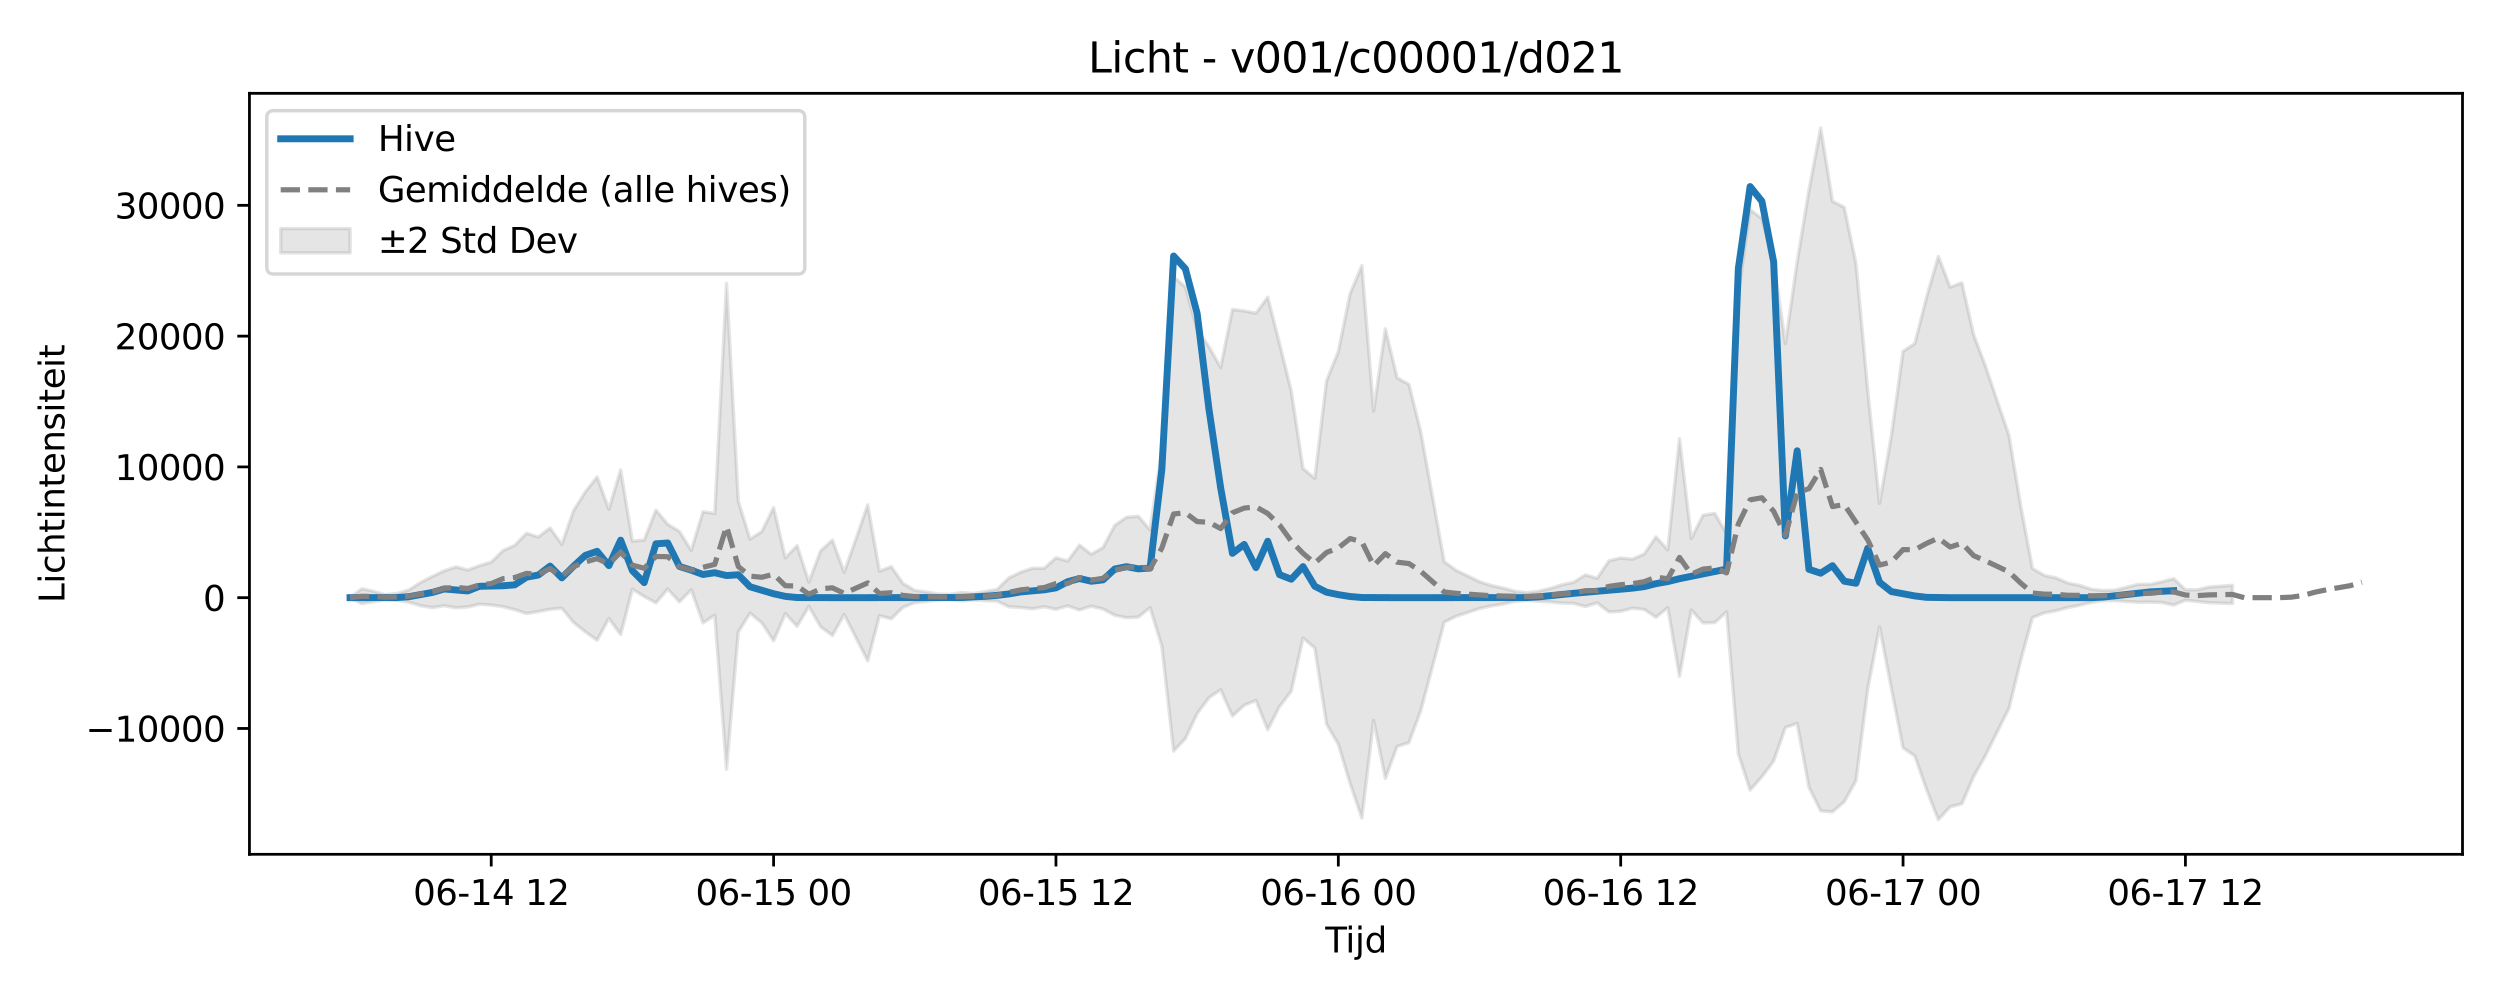 <?xml version="1.0" encoding="utf-8" standalone="no"?>
<!DOCTYPE svg PUBLIC "-//W3C//DTD SVG 1.1//EN"
  "http://www.w3.org/Graphics/SVG/1.1/DTD/svg11.dtd">
<svg xmlns:xlink="http://www.w3.org/1999/xlink" width="720pt" height="288pt" viewBox="0 0 720 288" xmlns="http://www.w3.org/2000/svg" version="1.1">
 <defs>
  <style type="text/css">*{stroke-linejoin: round; stroke-linecap: butt}</style>
 </defs>
 <g id="figure_1">
  <g id="patch_1">
   <path d="M 0 288 
L 720 288 
L 720 0 
L 0 0 
z
" style="fill: #ffffff"/>
  </g>
  <g id="axes_1">
   <g id="patch_2">
    <path d="M 71.84 246.04 
L 709.2 246.04 
L 709.2 26.88 
L 71.84 26.88 
z
" style="fill: #ffffff"/>
   </g>
   <g id="FillBetweenPolyCollection_1">
    <defs>
     <path id="ma396ac1a13" d="M 100.811 -115.874 
L 100.811 -115.867 
L 104.199 -114.13 
L 107.588 -114.72 
L 110.976 -115.306 
L 114.365 -115.092 
L 117.753 -114.563 
L 121.141 -113.552 
L 124.53 -113.017 
L 127.918 -113.537 
L 131.307 -112.962 
L 134.695 -113.189 
L 138.083 -113.981 
L 141.472 -113.755 
L 144.86 -113.27 
L 148.249 -112.419 
L 151.637 -111.305 
L 155.025 -111.852 
L 158.414 -112.524 
L 161.802 -112.824 
L 165.191 -108.725 
L 168.579 -106.02 
L 171.968 -103.599 
L 175.356 -109.879 
L 178.744 -105.257 
L 182.133 -118.308 
L 185.521 -116.21 
L 188.91 -114.378 
L 192.298 -118.353 
L 195.686 -114.666 
L 199.075 -118.114 
L 202.463 -108.609 
L 205.852 -110.822 
L 209.24 -66.468 
L 212.628 -106.007 
L 216.017 -111.414 
L 219.405 -108.592 
L 222.794 -103.433 
L 226.182 -111.276 
L 229.571 -107.619 
L 232.959 -113.359 
L 236.347 -107.466 
L 239.736 -104.97 
L 243.124 -111.023 
L 246.513 -104.342 
L 249.901 -97.64 
L 253.289 -110.677 
L 256.678 -109.77 
L 260.066 -113.078 
L 263.455 -114.436 
L 266.843 -114.77 
L 270.231 -115.189 
L 273.62 -115.306 
L 277.008 -114.942 
L 280.397 -115.244 
L 283.785 -114.998 
L 287.173 -114.866 
L 290.562 -113.23 
L 293.95 -113.044 
L 297.339 -112.66 
L 300.727 -113.239 
L 304.116 -112.528 
L 307.504 -113.501 
L 310.892 -112.327 
L 314.281 -113.439 
L 317.669 -112.608 
L 321.058 -110.806 
L 324.446 -110.104 
L 327.834 -110.277 
L 331.223 -112.992 
L 334.611 -101.89 
L 338 -71.683 
L 341.388 -75.268 
L 344.776 -82.468 
L 348.165 -87.041 
L 351.553 -89.355 
L 354.942 -81.78 
L 358.33 -84.889 
L 361.719 -86.26 
L 365.107 -77.827 
L 368.495 -84.499 
L 371.884 -88.916 
L 375.272 -104.244 
L 378.661 -101.375 
L 382.049 -79.444 
L 385.437 -73.642 
L 388.826 -62.376 
L 392.214 -52.418 
L 395.603 -80.473 
L 398.991 -63.826 
L 402.379 -73.025 
L 405.768 -74.1 
L 409.156 -83.255 
L 412.545 -95.965 
L 415.933 -108.8 
L 419.321 -110.491 
L 422.71 -111.6 
L 426.098 -112.74 
L 429.487 -113.486 
L 432.875 -114.028 
L 436.264 -114.79 
L 439.652 -115.094 
L 443.04 -114.845 
L 446.429 -114.636 
L 449.817 -114.327 
L 453.206 -114.222 
L 456.594 -113.313 
L 459.982 -114.359 
L 463.371 -111.776 
L 466.759 -111.935 
L 470.148 -112.846 
L 473.536 -112.479 
L 476.924 -110.222 
L 480.313 -112.992 
L 483.701 -93.24 
L 487.09 -112.322 
L 490.478 -108.594 
L 493.867 -108.699 
L 497.255 -111.795 
L 500.643 -70.836 
L 504.032 -60.452 
L 507.42 -64.278 
L 510.809 -68.81 
L 514.197 -78.476 
L 517.585 -79.66 
L 520.974 -61.293 
L 524.362 -54.452 
L 527.751 -54.183 
L 531.139 -57.09 
L 534.527 -63.171 
L 537.916 -89.601 
L 541.304 -107.462 
L 544.693 -89.863 
L 548.081 -72.619 
L 551.469 -70.278 
L 554.858 -60.569 
L 558.246 -51.922 
L 561.635 -55.627 
L 565.023 -56.511 
L 568.412 -64.367 
L 571.8 -70.363 
L 575.188 -77.191 
L 578.577 -83.973 
L 581.965 -97.808 
L 585.354 -110.126 
L 588.742 -111.491 
L 592.13 -112.103 
L 595.519 -113.029 
L 598.907 -113.68 
L 602.296 -114.492 
L 605.684 -115.014 
L 609.072 -115.028 
L 612.461 -114.758 
L 615.849 -114.566 
L 619.238 -114.586 
L 622.626 -114.478 
L 626.015 -113.729 
L 629.403 -115.117 
L 632.791 -114.786 
L 636.18 -114.403 
L 639.568 -114.291 
L 642.957 -114.165 
L 642.957 -119.438 
L 642.957 -119.438 
L 639.568 -119.174 
L 636.18 -118.939 
L 632.791 -118.138 
L 629.403 -118.156 
L 626.015 -121.353 
L 622.626 -120.438 
L 619.238 -119.71 
L 615.849 -119.713 
L 612.461 -118.877 
L 609.072 -118.033 
L 605.684 -117.935 
L 602.296 -118.308 
L 598.907 -119.409 
L 595.519 -120.079 
L 592.13 -121.572 
L 588.742 -122.289 
L 585.354 -124.29 
L 581.965 -142.348 
L 578.577 -162.632 
L 575.188 -172.579 
L 571.8 -182.625 
L 568.412 -191.58 
L 565.023 -206.559 
L 561.635 -205.293 
L 558.246 -214.15 
L 554.858 -202.442 
L 551.469 -189.061 
L 548.081 -186.802 
L 544.693 -162.38 
L 541.304 -143.054 
L 537.916 -175.39 
L 534.527 -212.144 
L 531.139 -228.309 
L 527.751 -230.022 
L 524.362 -251.158 
L 520.974 -233.223 
L 517.585 -212.592 
L 514.197 -189.072 
L 510.809 -212.71 
L 507.42 -225.005 
L 504.032 -227.648 
L 500.643 -203.333 
L 497.255 -134.247 
L 493.867 -140.15 
L 490.478 -139.616 
L 487.09 -132.92 
L 483.701 -161.691 
L 480.313 -129.638 
L 476.924 -133.357 
L 473.536 -128.45 
L 470.148 -126.958 
L 466.759 -127.282 
L 463.371 -126.478 
L 459.982 -121.438 
L 456.594 -122.433 
L 453.206 -120.281 
L 449.817 -119.574 
L 446.429 -118.511 
L 443.04 -117.713 
L 439.652 -117.299 
L 436.264 -117.712 
L 432.875 -118.655 
L 429.487 -119.371 
L 426.098 -120.457 
L 422.71 -122.129 
L 419.321 -123.755 
L 415.933 -126.234 
L 412.545 -145.053 
L 409.156 -163.715 
L 405.768 -177.297 
L 402.379 -179.17 
L 398.991 -193.282 
L 395.603 -169.658 
L 392.214 -211.497 
L 388.826 -203.403 
L 385.437 -186.754 
L 382.049 -178.334 
L 378.661 -150.249 
L 375.272 -153.054 
L 371.884 -175.405 
L 368.495 -189.124 
L 365.107 -202.397 
L 361.719 -197.803 
L 358.33 -198.448 
L 354.942 -198.869 
L 351.553 -182.187 
L 348.165 -188.144 
L 344.776 -193.103 
L 341.388 -205.383 
L 338 -208.264 
L 334.611 -158.464 
L 331.223 -135.399 
L 327.834 -139.323 
L 324.446 -139.037 
L 321.058 -136.704 
L 317.669 -130.284 
L 314.281 -128.376 
L 310.892 -131.001 
L 307.504 -126.428 
L 304.116 -127.356 
L 300.727 -124.33 
L 297.339 -124.329 
L 293.95 -123.191 
L 290.562 -121.568 
L 287.173 -118.246 
L 283.785 -117.63 
L 280.397 -117.074 
L 277.008 -117.361 
L 273.62 -116.829 
L 270.231 -116.922 
L 266.843 -117.491 
L 263.455 -117.971 
L 260.066 -119.962 
L 256.678 -124.812 
L 253.289 -123.483 
L 249.901 -142.596 
L 246.513 -132.796 
L 243.124 -123.179 
L 239.736 -132.444 
L 236.347 -129.362 
L 232.959 -120.361 
L 229.571 -130.845 
L 226.182 -127.336 
L 222.794 -141.818 
L 219.405 -134.911 
L 216.017 -132.723 
L 212.628 -143.683 
L 209.24 -206.387 
L 205.852 -140.09 
L 202.463 -140.644 
L 199.075 -129.456 
L 195.686 -134.925 
L 192.298 -136.99 
L 188.91 -141.088 
L 185.521 -132.467 
L 182.133 -132.16 
L 178.744 -152.657 
L 175.356 -141.318 
L 171.968 -150.64 
L 168.579 -146.331 
L 165.191 -140.927 
L 161.802 -131.214 
L 158.414 -135.95 
L 155.025 -133.335 
L 151.637 -134.426 
L 148.249 -130.931 
L 144.86 -129.409 
L 141.472 -126.112 
L 138.083 -125.076 
L 134.695 -123.839 
L 131.307 -124.73 
L 127.918 -123.577 
L 124.53 -121.993 
L 121.141 -120.243 
L 117.753 -118.074 
L 114.365 -117.085 
L 110.976 -116.725 
L 107.588 -117.696 
L 104.199 -118.435 
L 100.811 -115.874 
z
" style="stroke: #808080; stroke-opacity: 0.2"/>
    </defs>
    <g clip-path="url(#p6d5a242871)">
     <use xlink:href="#ma396ac1a13" x="0" y="288" style="fill: #808080; fill-opacity: 0.2; stroke: #808080; stroke-opacity: 0.2"/>
    </g>
   </g>
   <g id="matplotlib.axis_1">
    <g id="xtick_1">
     <g id="line2d_1">
      <defs>
       <path id="m44e55518f1" d="M 0 0 
L 0 3.5 
" style="stroke: #000000; stroke-width: 0.8"/>
      </defs>
      <g>
       <use xlink:href="#m44e55518f1" x="141.472" y="246.04" style="stroke: #000000; stroke-width: 0.8"/>
      </g>
     </g>
     <g id="text_1">
      <!-- 06-14 12 -->
      <g transform="translate(118.991 260.638) scale(0.1 -0.1)">
       <defs>
        <path id="DejaVuSans-30" d="M 2034 4250 
Q 1547 4250 1301 3770 
Q 1056 3291 1056 2328 
Q 1056 1369 1301 889 
Q 1547 409 2034 409 
Q 2525 409 2770 889 
Q 3016 1369 3016 2328 
Q 3016 3291 2770 3770 
Q 2525 4250 2034 4250 
z
M 2034 4750 
Q 2819 4750 3233 4129 
Q 3647 3509 3647 2328 
Q 3647 1150 3233 529 
Q 2819 -91 2034 -91 
Q 1250 -91 836 529 
Q 422 1150 422 2328 
Q 422 3509 836 4129 
Q 1250 4750 2034 4750 
z
" transform="scale(0.016)"/>
        <path id="DejaVuSans-36" d="M 2113 2584 
Q 1688 2584 1439 2293 
Q 1191 2003 1191 1497 
Q 1191 994 1439 701 
Q 1688 409 2113 409 
Q 2538 409 2786 701 
Q 3034 994 3034 1497 
Q 3034 2003 2786 2293 
Q 2538 2584 2113 2584 
z
M 3366 4563 
L 3366 3988 
Q 3128 4100 2886 4159 
Q 2644 4219 2406 4219 
Q 1781 4219 1451 3797 
Q 1122 3375 1075 2522 
Q 1259 2794 1537 2939 
Q 1816 3084 2150 3084 
Q 2853 3084 3261 2657 
Q 3669 2231 3669 1497 
Q 3669 778 3244 343 
Q 2819 -91 2113 -91 
Q 1303 -91 875 529 
Q 447 1150 447 2328 
Q 447 3434 972 4092 
Q 1497 4750 2381 4750 
Q 2619 4750 2861 4703 
Q 3103 4656 3366 4563 
z
" transform="scale(0.016)"/>
        <path id="DejaVuSans-2d" d="M 313 2009 
L 1997 2009 
L 1997 1497 
L 313 1497 
L 313 2009 
z
" transform="scale(0.016)"/>
        <path id="DejaVuSans-31" d="M 794 531 
L 1825 531 
L 1825 4091 
L 703 3866 
L 703 4441 
L 1819 4666 
L 2450 4666 
L 2450 531 
L 3481 531 
L 3481 0 
L 794 0 
L 794 531 
z
" transform="scale(0.016)"/>
        <path id="DejaVuSans-34" d="M 2419 4116 
L 825 1625 
L 2419 1625 
L 2419 4116 
z
M 2253 4666 
L 3047 4666 
L 3047 1625 
L 3713 1625 
L 3713 1100 
L 3047 1100 
L 3047 0 
L 2419 0 
L 2419 1100 
L 313 1100 
L 313 1709 
L 2253 4666 
z
" transform="scale(0.016)"/>
        <path id="DejaVuSans-20" transform="scale(0.016)"/>
        <path id="DejaVuSans-32" d="M 1228 531 
L 3431 531 
L 3431 0 
L 469 0 
L 469 531 
Q 828 903 1448 1529 
Q 2069 2156 2228 2338 
Q 2531 2678 2651 2914 
Q 2772 3150 2772 3378 
Q 2772 3750 2511 3984 
Q 2250 4219 1831 4219 
Q 1534 4219 1204 4116 
Q 875 4013 500 3803 
L 500 4441 
Q 881 4594 1212 4672 
Q 1544 4750 1819 4750 
Q 2544 4750 2975 4387 
Q 3406 4025 3406 3419 
Q 3406 3131 3298 2873 
Q 3191 2616 2906 2266 
Q 2828 2175 2409 1742 
Q 1991 1309 1228 531 
z
" transform="scale(0.016)"/>
       </defs>
       <use xlink:href="#DejaVuSans-30"/>
       <use xlink:href="#DejaVuSans-36" transform="translate(63.623 0)"/>
       <use xlink:href="#DejaVuSans-2d" transform="translate(127.246 0)"/>
       <use xlink:href="#DejaVuSans-31" transform="translate(163.33 0)"/>
       <use xlink:href="#DejaVuSans-34" transform="translate(226.953 0)"/>
       <use xlink:href="#DejaVuSans-20" transform="translate(290.576 0)"/>
       <use xlink:href="#DejaVuSans-31" transform="translate(322.363 0)"/>
       <use xlink:href="#DejaVuSans-32" transform="translate(385.986 0)"/>
      </g>
     </g>
    </g>
    <g id="xtick_2">
     <g id="line2d_2">
      <g>
       <use xlink:href="#m44e55518f1" x="222.794" y="246.04" style="stroke: #000000; stroke-width: 0.8"/>
      </g>
     </g>
     <g id="text_2">
      <!-- 06-15 00 -->
      <g transform="translate(200.313 260.638) scale(0.1 -0.1)">
       <defs>
        <path id="DejaVuSans-35" d="M 691 4666 
L 3169 4666 
L 3169 4134 
L 1269 4134 
L 1269 2991 
Q 1406 3038 1543 3061 
Q 1681 3084 1819 3084 
Q 2600 3084 3056 2656 
Q 3513 2228 3513 1497 
Q 3513 744 3044 326 
Q 2575 -91 1722 -91 
Q 1428 -91 1123 -41 
Q 819 9 494 109 
L 494 744 
Q 775 591 1075 516 
Q 1375 441 1709 441 
Q 2250 441 2565 725 
Q 2881 1009 2881 1497 
Q 2881 1984 2565 2268 
Q 2250 2553 1709 2553 
Q 1456 2553 1204 2497 
Q 953 2441 691 2322 
L 691 4666 
z
" transform="scale(0.016)"/>
       </defs>
       <use xlink:href="#DejaVuSans-30"/>
       <use xlink:href="#DejaVuSans-36" transform="translate(63.623 0)"/>
       <use xlink:href="#DejaVuSans-2d" transform="translate(127.246 0)"/>
       <use xlink:href="#DejaVuSans-31" transform="translate(163.33 0)"/>
       <use xlink:href="#DejaVuSans-35" transform="translate(226.953 0)"/>
       <use xlink:href="#DejaVuSans-20" transform="translate(290.576 0)"/>
       <use xlink:href="#DejaVuSans-30" transform="translate(322.363 0)"/>
       <use xlink:href="#DejaVuSans-30" transform="translate(385.986 0)"/>
      </g>
     </g>
    </g>
    <g id="xtick_3">
     <g id="line2d_3">
      <g>
       <use xlink:href="#m44e55518f1" x="304.116" y="246.04" style="stroke: #000000; stroke-width: 0.8"/>
      </g>
     </g>
     <g id="text_3">
      <!-- 06-15 12 -->
      <g transform="translate(281.635 260.638) scale(0.1 -0.1)">
       <use xlink:href="#DejaVuSans-30"/>
       <use xlink:href="#DejaVuSans-36" transform="translate(63.623 0)"/>
       <use xlink:href="#DejaVuSans-2d" transform="translate(127.246 0)"/>
       <use xlink:href="#DejaVuSans-31" transform="translate(163.33 0)"/>
       <use xlink:href="#DejaVuSans-35" transform="translate(226.953 0)"/>
       <use xlink:href="#DejaVuSans-20" transform="translate(290.576 0)"/>
       <use xlink:href="#DejaVuSans-31" transform="translate(322.363 0)"/>
       <use xlink:href="#DejaVuSans-32" transform="translate(385.986 0)"/>
      </g>
     </g>
    </g>
    <g id="xtick_4">
     <g id="line2d_4">
      <g>
       <use xlink:href="#m44e55518f1" x="385.437" y="246.04" style="stroke: #000000; stroke-width: 0.8"/>
      </g>
     </g>
     <g id="text_4">
      <!-- 06-16 00 -->
      <g transform="translate(362.957 260.638) scale(0.1 -0.1)">
       <use xlink:href="#DejaVuSans-30"/>
       <use xlink:href="#DejaVuSans-36" transform="translate(63.623 0)"/>
       <use xlink:href="#DejaVuSans-2d" transform="translate(127.246 0)"/>
       <use xlink:href="#DejaVuSans-31" transform="translate(163.33 0)"/>
       <use xlink:href="#DejaVuSans-36" transform="translate(226.953 0)"/>
       <use xlink:href="#DejaVuSans-20" transform="translate(290.576 0)"/>
       <use xlink:href="#DejaVuSans-30" transform="translate(322.363 0)"/>
       <use xlink:href="#DejaVuSans-30" transform="translate(385.986 0)"/>
      </g>
     </g>
    </g>
    <g id="xtick_5">
     <g id="line2d_5">
      <g>
       <use xlink:href="#m44e55518f1" x="466.759" y="246.04" style="stroke: #000000; stroke-width: 0.8"/>
      </g>
     </g>
     <g id="text_5">
      <!-- 06-16 12 -->
      <g transform="translate(444.279 260.638) scale(0.1 -0.1)">
       <use xlink:href="#DejaVuSans-30"/>
       <use xlink:href="#DejaVuSans-36" transform="translate(63.623 0)"/>
       <use xlink:href="#DejaVuSans-2d" transform="translate(127.246 0)"/>
       <use xlink:href="#DejaVuSans-31" transform="translate(163.33 0)"/>
       <use xlink:href="#DejaVuSans-36" transform="translate(226.953 0)"/>
       <use xlink:href="#DejaVuSans-20" transform="translate(290.576 0)"/>
       <use xlink:href="#DejaVuSans-31" transform="translate(322.363 0)"/>
       <use xlink:href="#DejaVuSans-32" transform="translate(385.986 0)"/>
      </g>
     </g>
    </g>
    <g id="xtick_6">
     <g id="line2d_6">
      <g>
       <use xlink:href="#m44e55518f1" x="548.081" y="246.04" style="stroke: #000000; stroke-width: 0.8"/>
      </g>
     </g>
     <g id="text_6">
      <!-- 06-17 00 -->
      <g transform="translate(525.601 260.638) scale(0.1 -0.1)">
       <defs>
        <path id="DejaVuSans-37" d="M 525 4666 
L 3525 4666 
L 3525 4397 
L 1831 0 
L 1172 0 
L 2766 4134 
L 525 4134 
L 525 4666 
z
" transform="scale(0.016)"/>
       </defs>
       <use xlink:href="#DejaVuSans-30"/>
       <use xlink:href="#DejaVuSans-36" transform="translate(63.623 0)"/>
       <use xlink:href="#DejaVuSans-2d" transform="translate(127.246 0)"/>
       <use xlink:href="#DejaVuSans-31" transform="translate(163.33 0)"/>
       <use xlink:href="#DejaVuSans-37" transform="translate(226.953 0)"/>
       <use xlink:href="#DejaVuSans-20" transform="translate(290.576 0)"/>
       <use xlink:href="#DejaVuSans-30" transform="translate(322.363 0)"/>
       <use xlink:href="#DejaVuSans-30" transform="translate(385.986 0)"/>
      </g>
     </g>
    </g>
    <g id="xtick_7">
     <g id="line2d_7">
      <g>
       <use xlink:href="#m44e55518f1" x="629.403" y="246.04" style="stroke: #000000; stroke-width: 0.8"/>
      </g>
     </g>
     <g id="text_7">
      <!-- 06-17 12 -->
      <g transform="translate(606.922 260.638) scale(0.1 -0.1)">
       <use xlink:href="#DejaVuSans-30"/>
       <use xlink:href="#DejaVuSans-36" transform="translate(63.623 0)"/>
       <use xlink:href="#DejaVuSans-2d" transform="translate(127.246 0)"/>
       <use xlink:href="#DejaVuSans-31" transform="translate(163.33 0)"/>
       <use xlink:href="#DejaVuSans-37" transform="translate(226.953 0)"/>
       <use xlink:href="#DejaVuSans-20" transform="translate(290.576 0)"/>
       <use xlink:href="#DejaVuSans-31" transform="translate(322.363 0)"/>
       <use xlink:href="#DejaVuSans-32" transform="translate(385.986 0)"/>
      </g>
     </g>
    </g>
    <g id="text_8">
     <!-- Tijd -->
     <g transform="translate(381.67 274.317) scale(0.1 -0.1)">
      <defs>
       <path id="DejaVuSans-54" d="M -19 4666 
L 3928 4666 
L 3928 4134 
L 2272 4134 
L 2272 0 
L 1638 0 
L 1638 4134 
L -19 4134 
L -19 4666 
z
" transform="scale(0.016)"/>
       <path id="DejaVuSans-69" d="M 603 3500 
L 1178 3500 
L 1178 0 
L 603 0 
L 603 3500 
z
M 603 4863 
L 1178 4863 
L 1178 4134 
L 603 4134 
L 603 4863 
z
" transform="scale(0.016)"/>
       <path id="DejaVuSans-6a" d="M 603 3500 
L 1178 3500 
L 1178 -63 
Q 1178 -731 923 -1031 
Q 669 -1331 103 -1331 
L -116 -1331 
L -116 -844 
L 38 -844 
Q 366 -844 484 -692 
Q 603 -541 603 -63 
L 603 3500 
z
M 603 4863 
L 1178 4863 
L 1178 4134 
L 603 4134 
L 603 4863 
z
" transform="scale(0.016)"/>
       <path id="DejaVuSans-64" d="M 2906 2969 
L 2906 4863 
L 3481 4863 
L 3481 0 
L 2906 0 
L 2906 525 
Q 2725 213 2448 61 
Q 2172 -91 1784 -91 
Q 1150 -91 751 415 
Q 353 922 353 1747 
Q 353 2572 751 3078 
Q 1150 3584 1784 3584 
Q 2172 3584 2448 3432 
Q 2725 3281 2906 2969 
z
M 947 1747 
Q 947 1113 1208 752 
Q 1469 391 1925 391 
Q 2381 391 2643 752 
Q 2906 1113 2906 1747 
Q 2906 2381 2643 2742 
Q 2381 3103 1925 3103 
Q 1469 3103 1208 2742 
Q 947 2381 947 1747 
z
" transform="scale(0.016)"/>
      </defs>
      <use xlink:href="#DejaVuSans-54"/>
      <use xlink:href="#DejaVuSans-69" transform="translate(57.959 0)"/>
      <use xlink:href="#DejaVuSans-6a" transform="translate(85.742 0)"/>
      <use xlink:href="#DejaVuSans-64" transform="translate(113.525 0)"/>
     </g>
    </g>
   </g>
   <g id="matplotlib.axis_2">
    <g id="ytick_1">
     <g id="line2d_8">
      <defs>
       <path id="m7c9df0d385" d="M 0 0 
L -3.5 0 
" style="stroke: #000000; stroke-width: 0.8"/>
      </defs>
      <g>
       <use xlink:href="#m7c9df0d385" x="71.84" y="209.794" style="stroke: #000000; stroke-width: 0.8"/>
      </g>
     </g>
     <g id="text_9">
      <!-- −10000 -->
      <g transform="translate(24.648 213.593) scale(0.1 -0.1)">
       <defs>
        <path id="DejaVuSans-2212" d="M 678 2272 
L 4684 2272 
L 4684 1741 
L 678 1741 
L 678 2272 
z
" transform="scale(0.016)"/>
       </defs>
       <use xlink:href="#DejaVuSans-2212"/>
       <use xlink:href="#DejaVuSans-31" transform="translate(83.789 0)"/>
       <use xlink:href="#DejaVuSans-30" transform="translate(147.412 0)"/>
       <use xlink:href="#DejaVuSans-30" transform="translate(211.035 0)"/>
       <use xlink:href="#DejaVuSans-30" transform="translate(274.658 0)"/>
       <use xlink:href="#DejaVuSans-30" transform="translate(338.281 0)"/>
      </g>
     </g>
    </g>
    <g id="ytick_2">
     <g id="line2d_9">
      <g>
       <use xlink:href="#m7c9df0d385" x="71.84" y="172.13" style="stroke: #000000; stroke-width: 0.8"/>
      </g>
     </g>
     <g id="text_10">
      <!-- 0 -->
      <g transform="translate(58.477 175.93) scale(0.1 -0.1)">
       <use xlink:href="#DejaVuSans-30"/>
      </g>
     </g>
    </g>
    <g id="ytick_3">
     <g id="line2d_10">
      <g>
       <use xlink:href="#m7c9df0d385" x="71.84" y="134.467" style="stroke: #000000; stroke-width: 0.8"/>
      </g>
     </g>
     <g id="text_11">
      <!-- 10000 -->
      <g transform="translate(33.028 138.266) scale(0.1 -0.1)">
       <use xlink:href="#DejaVuSans-31"/>
       <use xlink:href="#DejaVuSans-30" transform="translate(63.623 0)"/>
       <use xlink:href="#DejaVuSans-30" transform="translate(127.246 0)"/>
       <use xlink:href="#DejaVuSans-30" transform="translate(190.869 0)"/>
       <use xlink:href="#DejaVuSans-30" transform="translate(254.492 0)"/>
      </g>
     </g>
    </g>
    <g id="ytick_4">
     <g id="line2d_11">
      <g>
       <use xlink:href="#m7c9df0d385" x="71.84" y="96.803" style="stroke: #000000; stroke-width: 0.8"/>
      </g>
     </g>
     <g id="text_12">
      <!-- 20000 -->
      <g transform="translate(33.028 100.602) scale(0.1 -0.1)">
       <use xlink:href="#DejaVuSans-32"/>
       <use xlink:href="#DejaVuSans-30" transform="translate(63.623 0)"/>
       <use xlink:href="#DejaVuSans-30" transform="translate(127.246 0)"/>
       <use xlink:href="#DejaVuSans-30" transform="translate(190.869 0)"/>
       <use xlink:href="#DejaVuSans-30" transform="translate(254.492 0)"/>
      </g>
     </g>
    </g>
    <g id="ytick_5">
     <g id="line2d_12">
      <g>
       <use xlink:href="#m7c9df0d385" x="71.84" y="59.139" style="stroke: #000000; stroke-width: 0.8"/>
      </g>
     </g>
     <g id="text_13">
      <!-- 30000 -->
      <g transform="translate(33.028 62.938) scale(0.1 -0.1)">
       <defs>
        <path id="DejaVuSans-33" d="M 2597 2516 
Q 3050 2419 3304 2112 
Q 3559 1806 3559 1356 
Q 3559 666 3084 287 
Q 2609 -91 1734 -91 
Q 1441 -91 1130 -33 
Q 819 25 488 141 
L 488 750 
Q 750 597 1062 519 
Q 1375 441 1716 441 
Q 2309 441 2620 675 
Q 2931 909 2931 1356 
Q 2931 1769 2642 2001 
Q 2353 2234 1838 2234 
L 1294 2234 
L 1294 2753 
L 1863 2753 
Q 2328 2753 2575 2939 
Q 2822 3125 2822 3475 
Q 2822 3834 2567 4026 
Q 2313 4219 1838 4219 
Q 1578 4219 1281 4162 
Q 984 4106 628 3988 
L 628 4550 
Q 988 4650 1302 4700 
Q 1616 4750 1894 4750 
Q 2613 4750 3031 4423 
Q 3450 4097 3450 3541 
Q 3450 3153 3228 2886 
Q 3006 2619 2597 2516 
z
" transform="scale(0.016)"/>
       </defs>
       <use xlink:href="#DejaVuSans-33"/>
       <use xlink:href="#DejaVuSans-30" transform="translate(63.623 0)"/>
       <use xlink:href="#DejaVuSans-30" transform="translate(127.246 0)"/>
       <use xlink:href="#DejaVuSans-30" transform="translate(190.869 0)"/>
       <use xlink:href="#DejaVuSans-30" transform="translate(254.492 0)"/>
      </g>
     </g>
    </g>
    <g id="text_14">
     <!-- Lichtintensiteit -->
     <g transform="translate(18.568 173.656) rotate(-90) scale(0.1 -0.1)">
      <defs>
       <path id="DejaVuSans-4c" d="M 628 4666 
L 1259 4666 
L 1259 531 
L 3531 531 
L 3531 0 
L 628 0 
L 628 4666 
z
" transform="scale(0.016)"/>
       <path id="DejaVuSans-63" d="M 3122 3366 
L 3122 2828 
Q 2878 2963 2633 3030 
Q 2388 3097 2138 3097 
Q 1578 3097 1268 2742 
Q 959 2388 959 1747 
Q 959 1106 1268 751 
Q 1578 397 2138 397 
Q 2388 397 2633 464 
Q 2878 531 3122 666 
L 3122 134 
Q 2881 22 2623 -34 
Q 2366 -91 2075 -91 
Q 1284 -91 818 406 
Q 353 903 353 1747 
Q 353 2603 823 3093 
Q 1294 3584 2113 3584 
Q 2378 3584 2631 3529 
Q 2884 3475 3122 3366 
z
" transform="scale(0.016)"/>
       <path id="DejaVuSans-68" d="M 3513 2113 
L 3513 0 
L 2938 0 
L 2938 2094 
Q 2938 2591 2744 2837 
Q 2550 3084 2163 3084 
Q 1697 3084 1428 2787 
Q 1159 2491 1159 1978 
L 1159 0 
L 581 0 
L 581 4863 
L 1159 4863 
L 1159 2956 
Q 1366 3272 1645 3428 
Q 1925 3584 2291 3584 
Q 2894 3584 3203 3211 
Q 3513 2838 3513 2113 
z
" transform="scale(0.016)"/>
       <path id="DejaVuSans-74" d="M 1172 4494 
L 1172 3500 
L 2356 3500 
L 2356 3053 
L 1172 3053 
L 1172 1153 
Q 1172 725 1289 603 
Q 1406 481 1766 481 
L 2356 481 
L 2356 0 
L 1766 0 
Q 1100 0 847 248 
Q 594 497 594 1153 
L 594 3053 
L 172 3053 
L 172 3500 
L 594 3500 
L 594 4494 
L 1172 4494 
z
" transform="scale(0.016)"/>
       <path id="DejaVuSans-6e" d="M 3513 2113 
L 3513 0 
L 2938 0 
L 2938 2094 
Q 2938 2591 2744 2837 
Q 2550 3084 2163 3084 
Q 1697 3084 1428 2787 
Q 1159 2491 1159 1978 
L 1159 0 
L 581 0 
L 581 3500 
L 1159 3500 
L 1159 2956 
Q 1366 3272 1645 3428 
Q 1925 3584 2291 3584 
Q 2894 3584 3203 3211 
Q 3513 2838 3513 2113 
z
" transform="scale(0.016)"/>
       <path id="DejaVuSans-65" d="M 3597 1894 
L 3597 1613 
L 953 1613 
Q 991 1019 1311 708 
Q 1631 397 2203 397 
Q 2534 397 2845 478 
Q 3156 559 3463 722 
L 3463 178 
Q 3153 47 2828 -22 
Q 2503 -91 2169 -91 
Q 1331 -91 842 396 
Q 353 884 353 1716 
Q 353 2575 817 3079 
Q 1281 3584 2069 3584 
Q 2775 3584 3186 3129 
Q 3597 2675 3597 1894 
z
M 3022 2063 
Q 3016 2534 2758 2815 
Q 2500 3097 2075 3097 
Q 1594 3097 1305 2825 
Q 1016 2553 972 2059 
L 3022 2063 
z
" transform="scale(0.016)"/>
       <path id="DejaVuSans-73" d="M 2834 3397 
L 2834 2853 
Q 2591 2978 2328 3040 
Q 2066 3103 1784 3103 
Q 1356 3103 1142 2972 
Q 928 2841 928 2578 
Q 928 2378 1081 2264 
Q 1234 2150 1697 2047 
L 1894 2003 
Q 2506 1872 2764 1633 
Q 3022 1394 3022 966 
Q 3022 478 2636 193 
Q 2250 -91 1575 -91 
Q 1294 -91 989 -36 
Q 684 19 347 128 
L 347 722 
Q 666 556 975 473 
Q 1284 391 1588 391 
Q 1994 391 2212 530 
Q 2431 669 2431 922 
Q 2431 1156 2273 1281 
Q 2116 1406 1581 1522 
L 1381 1569 
Q 847 1681 609 1914 
Q 372 2147 372 2553 
Q 372 3047 722 3315 
Q 1072 3584 1716 3584 
Q 2034 3584 2315 3537 
Q 2597 3491 2834 3397 
z
" transform="scale(0.016)"/>
      </defs>
      <use xlink:href="#DejaVuSans-4c"/>
      <use xlink:href="#DejaVuSans-69" transform="translate(55.713 0)"/>
      <use xlink:href="#DejaVuSans-63" transform="translate(83.496 0)"/>
      <use xlink:href="#DejaVuSans-68" transform="translate(138.477 0)"/>
      <use xlink:href="#DejaVuSans-74" transform="translate(201.855 0)"/>
      <use xlink:href="#DejaVuSans-69" transform="translate(241.064 0)"/>
      <use xlink:href="#DejaVuSans-6e" transform="translate(268.848 0)"/>
      <use xlink:href="#DejaVuSans-74" transform="translate(332.227 0)"/>
      <use xlink:href="#DejaVuSans-65" transform="translate(371.436 0)"/>
      <use xlink:href="#DejaVuSans-6e" transform="translate(432.959 0)"/>
      <use xlink:href="#DejaVuSans-73" transform="translate(496.338 0)"/>
      <use xlink:href="#DejaVuSans-69" transform="translate(548.438 0)"/>
      <use xlink:href="#DejaVuSans-74" transform="translate(576.221 0)"/>
      <use xlink:href="#DejaVuSans-65" transform="translate(615.43 0)"/>
      <use xlink:href="#DejaVuSans-69" transform="translate(676.953 0)"/>
      <use xlink:href="#DejaVuSans-74" transform="translate(704.736 0)"/>
     </g>
    </g>
   </g>
   <g id="line2d_13">
    <path d="M 100.811 172.13 
L 114.365 172.098 
L 117.753 171.85 
L 124.53 170.622 
L 127.918 169.626 
L 134.695 170.191 
L 138.083 168.858 
L 144.86 168.702 
L 148.249 168.436 
L 151.637 166.222 
L 155.025 165.621 
L 158.414 163.041 
L 161.802 166.423 
L 165.191 163.053 
L 168.579 159.948 
L 171.968 158.779 
L 175.356 162.895 
L 178.744 155.574 
L 182.133 164.359 
L 185.521 167.788 
L 188.91 156.618 
L 192.298 156.379 
L 195.686 163.14 
L 199.075 164.221 
L 202.463 165.455 
L 205.852 164.942 
L 209.24 165.759 
L 212.628 165.53 
L 216.017 168.993 
L 222.794 170.998 
L 226.182 171.757 
L 229.571 172.095 
L 243.124 172.13 
L 277.008 172.085 
L 283.785 171.735 
L 287.173 171.46 
L 290.562 171.06 
L 293.95 170.471 
L 300.727 169.87 
L 304.116 169.301 
L 307.504 167.532 
L 310.892 166.613 
L 314.281 167.398 
L 317.669 167.001 
L 321.058 163.873 
L 324.446 163.2 
L 327.834 163.828 
L 331.223 163.6 
L 334.611 135.184 
L 338 73.735 
L 341.388 77.408 
L 344.776 90.271 
L 348.165 117.752 
L 351.553 140.525 
L 354.942 159.356 
L 358.33 156.802 
L 361.719 163.465 
L 365.107 155.887 
L 368.495 165.49 
L 371.884 166.818 
L 375.272 163.189 
L 378.661 168.841 
L 382.049 170.553 
L 385.437 171.259 
L 388.826 171.799 
L 392.214 172.084 
L 402.379 172.13 
L 439.652 172.1 
L 443.04 171.908 
L 453.206 170.877 
L 459.982 170.28 
L 466.759 169.695 
L 470.148 169.381 
L 473.536 168.944 
L 476.924 168.093 
L 480.313 167.492 
L 483.701 166.665 
L 497.255 163.907 
L 500.643 77.298 
L 504.032 53.734 
L 507.42 57.943 
L 510.809 75.407 
L 514.197 154.344 
L 517.585 129.832 
L 520.974 163.96 
L 524.362 165.076 
L 527.751 162.913 
L 531.139 167.386 
L 534.527 167.981 
L 537.916 157.894 
L 541.304 167.689 
L 544.693 170.37 
L 551.469 171.63 
L 554.858 172.036 
L 561.635 172.13 
L 602.296 172.121 
L 605.684 171.961 
L 619.238 170.467 
L 626.015 170.125 
L 626.015 170.125 
" clip-path="url(#p6d5a242871)" style="fill: none; stroke: #1f77b4; stroke-width: 2; stroke-linecap: square"/>
   </g>
   <g id="line2d_14">
    <path d="M 100.811 172.129 
L 104.199 171.718 
L 107.588 171.792 
L 110.976 171.985 
L 114.365 171.911 
L 117.753 171.681 
L 124.53 170.495 
L 127.918 169.443 
L 131.307 169.154 
L 134.695 169.486 
L 138.083 168.471 
L 141.472 168.067 
L 144.86 166.661 
L 148.249 166.325 
L 151.637 165.134 
L 155.025 165.407 
L 158.414 163.763 
L 161.802 165.981 
L 165.191 163.174 
L 168.579 161.825 
L 171.968 160.881 
L 175.356 162.402 
L 178.744 159.043 
L 182.133 162.766 
L 185.521 163.661 
L 188.91 160.267 
L 192.298 160.329 
L 195.686 163.204 
L 199.075 164.215 
L 205.852 162.544 
L 209.24 151.572 
L 212.628 163.155 
L 216.017 165.932 
L 219.405 166.248 
L 222.794 165.375 
L 226.182 168.694 
L 229.571 168.768 
L 232.959 171.14 
L 236.347 169.586 
L 239.736 169.293 
L 243.124 170.899 
L 249.901 167.882 
L 253.289 170.92 
L 256.678 170.709 
L 260.066 171.48 
L 263.455 171.796 
L 273.62 171.932 
L 283.785 171.686 
L 287.173 171.444 
L 290.562 170.601 
L 293.95 169.882 
L 300.727 169.216 
L 304.116 168.058 
L 307.504 168.036 
L 310.892 166.336 
L 314.281 167.093 
L 317.669 166.554 
L 321.058 164.245 
L 324.446 163.429 
L 327.834 163.2 
L 331.223 163.804 
L 334.611 157.823 
L 338 148.027 
L 341.388 147.674 
L 344.776 150.215 
L 348.165 150.407 
L 351.553 152.229 
L 354.942 147.676 
L 358.33 146.332 
L 361.719 145.968 
L 365.107 147.888 
L 368.495 151.188 
L 371.884 155.84 
L 375.272 159.351 
L 378.661 162.188 
L 382.049 159.111 
L 385.437 157.802 
L 388.826 155.11 
L 392.214 156.042 
L 395.603 162.935 
L 398.991 159.446 
L 402.379 161.903 
L 405.768 162.302 
L 409.156 164.515 
L 415.933 170.483 
L 419.321 170.877 
L 429.487 171.571 
L 439.652 171.804 
L 443.04 171.721 
L 453.206 170.749 
L 456.594 170.127 
L 459.982 170.101 
L 463.371 168.873 
L 466.759 168.391 
L 470.148 168.098 
L 473.536 167.536 
L 476.924 166.211 
L 480.313 166.685 
L 483.701 160.535 
L 487.09 165.379 
L 490.478 163.895 
L 493.867 163.575 
L 497.255 164.979 
L 500.643 150.915 
L 504.032 143.95 
L 507.42 143.359 
L 510.809 147.24 
L 514.197 154.226 
L 517.585 141.874 
L 520.974 140.742 
L 524.362 135.195 
L 527.751 145.897 
L 531.139 145.3 
L 537.916 155.505 
L 541.304 162.742 
L 544.693 161.879 
L 548.081 158.29 
L 551.469 158.33 
L 554.858 156.495 
L 558.246 154.964 
L 561.635 157.54 
L 565.023 156.465 
L 568.412 160.027 
L 571.8 161.506 
L 578.577 164.698 
L 581.965 167.922 
L 585.354 170.792 
L 588.742 171.11 
L 592.13 171.162 
L 595.519 171.446 
L 598.907 171.455 
L 602.296 171.6 
L 609.072 171.469 
L 615.849 170.86 
L 619.238 170.852 
L 622.626 170.542 
L 626.015 170.459 
L 629.403 171.364 
L 632.791 171.538 
L 636.18 171.329 
L 642.957 171.198 
L 646.345 172.13 
L 656.51 172.122 
L 659.899 171.982 
L 663.287 171.48 
L 666.675 170.561 
L 670.064 169.849 
L 676.841 168.673 
L 680.229 167.663 
L 680.229 167.663 
" clip-path="url(#p6d5a242871)" style="fill: none; stroke-dasharray: 5.55,2.4; stroke-dashoffset: 0; stroke: #808080; stroke-width: 1.5"/>
   </g>
   <g id="patch_3">
    <path d="M 71.84 246.04 
L 71.84 26.88 
" style="fill: none; stroke: #000000; stroke-width: 0.8; stroke-linejoin: miter; stroke-linecap: square"/>
   </g>
   <g id="patch_4">
    <path d="M 709.2 246.04 
L 709.2 26.88 
" style="fill: none; stroke: #000000; stroke-width: 0.8; stroke-linejoin: miter; stroke-linecap: square"/>
   </g>
   <g id="patch_5">
    <path d="M 71.84 246.04 
L 709.2 246.04 
" style="fill: none; stroke: #000000; stroke-width: 0.8; stroke-linejoin: miter; stroke-linecap: square"/>
   </g>
   <g id="patch_6">
    <path d="M 71.84 26.88 
L 709.2 26.88 
" style="fill: none; stroke: #000000; stroke-width: 0.8; stroke-linejoin: miter; stroke-linecap: square"/>
   </g>
   <g id="text_15">
    <!-- Licht - v001/c00001/d021 -->
    <g transform="translate(313.383 20.88) scale(0.12 -0.12)">
     <defs>
      <path id="DejaVuSans-76" d="M 191 3500 
L 800 3500 
L 1894 563 
L 2988 3500 
L 3597 3500 
L 2284 0 
L 1503 0 
L 191 3500 
z
" transform="scale(0.016)"/>
      <path id="DejaVuSans-2f" d="M 1625 4666 
L 2156 4666 
L 531 -594 
L 0 -594 
L 1625 4666 
z
" transform="scale(0.016)"/>
     </defs>
     <use xlink:href="#DejaVuSans-4c"/>
     <use xlink:href="#DejaVuSans-69" transform="translate(55.713 0)"/>
     <use xlink:href="#DejaVuSans-63" transform="translate(83.496 0)"/>
     <use xlink:href="#DejaVuSans-68" transform="translate(138.477 0)"/>
     <use xlink:href="#DejaVuSans-74" transform="translate(201.855 0)"/>
     <use xlink:href="#DejaVuSans-20" transform="translate(241.064 0)"/>
     <use xlink:href="#DejaVuSans-2d" transform="translate(272.852 0)"/>
     <use xlink:href="#DejaVuSans-20" transform="translate(308.936 0)"/>
     <use xlink:href="#DejaVuSans-76" transform="translate(340.723 0)"/>
     <use xlink:href="#DejaVuSans-30" transform="translate(399.902 0)"/>
     <use xlink:href="#DejaVuSans-30" transform="translate(463.525 0)"/>
     <use xlink:href="#DejaVuSans-31" transform="translate(527.148 0)"/>
     <use xlink:href="#DejaVuSans-2f" transform="translate(590.771 0)"/>
     <use xlink:href="#DejaVuSans-63" transform="translate(624.463 0)"/>
     <use xlink:href="#DejaVuSans-30" transform="translate(679.443 0)"/>
     <use xlink:href="#DejaVuSans-30" transform="translate(743.066 0)"/>
     <use xlink:href="#DejaVuSans-30" transform="translate(806.689 0)"/>
     <use xlink:href="#DejaVuSans-30" transform="translate(870.312 0)"/>
     <use xlink:href="#DejaVuSans-31" transform="translate(933.936 0)"/>
     <use xlink:href="#DejaVuSans-2f" transform="translate(997.559 0)"/>
     <use xlink:href="#DejaVuSans-64" transform="translate(1031.25 0)"/>
     <use xlink:href="#DejaVuSans-30" transform="translate(1094.727 0)"/>
     <use xlink:href="#DejaVuSans-32" transform="translate(1158.35 0)"/>
     <use xlink:href="#DejaVuSans-31" transform="translate(1221.973 0)"/>
    </g>
   </g>
   <g id="legend_1">
    <g id="patch_7">
     <path d="M 78.84 78.914 
L 229.784 78.914 
Q 231.784 78.914 231.784 76.914 
L 231.784 33.88 
Q 231.784 31.88 229.784 31.88 
L 78.84 31.88 
Q 76.84 31.88 76.84 33.88 
L 76.84 76.914 
Q 76.84 78.914 78.84 78.914 
z
" style="fill: #ffffff; opacity: 0.8; stroke: #cccccc; stroke-linejoin: miter"/>
    </g>
    <g id="line2d_15">
     <path d="M 80.84 39.978 
L 90.84 39.978 
L 100.84 39.978 
" style="fill: none; stroke: #1f77b4; stroke-width: 2; stroke-linecap: square"/>
    </g>
    <g id="text_16">
     <!-- Hive -->
     <g transform="translate(108.84 43.478) scale(0.1 -0.1)">
      <defs>
       <path id="DejaVuSans-48" d="M 628 4666 
L 1259 4666 
L 1259 2753 
L 3553 2753 
L 3553 4666 
L 4184 4666 
L 4184 0 
L 3553 0 
L 3553 2222 
L 1259 2222 
L 1259 0 
L 628 0 
L 628 4666 
z
" transform="scale(0.016)"/>
      </defs>
      <use xlink:href="#DejaVuSans-48"/>
      <use xlink:href="#DejaVuSans-69" transform="translate(75.195 0)"/>
      <use xlink:href="#DejaVuSans-76" transform="translate(102.979 0)"/>
      <use xlink:href="#DejaVuSans-65" transform="translate(162.158 0)"/>
     </g>
    </g>
    <g id="line2d_16">
     <path d="M 80.84 54.657 
L 90.84 54.657 
L 100.84 54.657 
" style="fill: none; stroke-dasharray: 5.55,2.4; stroke-dashoffset: 0; stroke: #808080; stroke-width: 1.5"/>
    </g>
    <g id="text_17">
     <!-- Gemiddelde (alle hives) -->
     <g transform="translate(108.84 58.157) scale(0.1 -0.1)">
      <defs>
       <path id="DejaVuSans-47" d="M 3809 666 
L 3809 1919 
L 2778 1919 
L 2778 2438 
L 4434 2438 
L 4434 434 
Q 4069 175 3628 42 
Q 3188 -91 2688 -91 
Q 1594 -91 976 548 
Q 359 1188 359 2328 
Q 359 3472 976 4111 
Q 1594 4750 2688 4750 
Q 3144 4750 3555 4637 
Q 3966 4525 4313 4306 
L 4313 3634 
Q 3963 3931 3569 4081 
Q 3175 4231 2741 4231 
Q 1884 4231 1454 3753 
Q 1025 3275 1025 2328 
Q 1025 1384 1454 906 
Q 1884 428 2741 428 
Q 3075 428 3337 486 
Q 3600 544 3809 666 
z
" transform="scale(0.016)"/>
       <path id="DejaVuSans-6d" d="M 3328 2828 
Q 3544 3216 3844 3400 
Q 4144 3584 4550 3584 
Q 5097 3584 5394 3201 
Q 5691 2819 5691 2113 
L 5691 0 
L 5113 0 
L 5113 2094 
Q 5113 2597 4934 2840 
Q 4756 3084 4391 3084 
Q 3944 3084 3684 2787 
Q 3425 2491 3425 1978 
L 3425 0 
L 2847 0 
L 2847 2094 
Q 2847 2600 2669 2842 
Q 2491 3084 2119 3084 
Q 1678 3084 1418 2786 
Q 1159 2488 1159 1978 
L 1159 0 
L 581 0 
L 581 3500 
L 1159 3500 
L 1159 2956 
Q 1356 3278 1631 3431 
Q 1906 3584 2284 3584 
Q 2666 3584 2933 3390 
Q 3200 3197 3328 2828 
z
" transform="scale(0.016)"/>
       <path id="DejaVuSans-6c" d="M 603 4863 
L 1178 4863 
L 1178 0 
L 603 0 
L 603 4863 
z
" transform="scale(0.016)"/>
       <path id="DejaVuSans-28" d="M 1984 4856 
Q 1566 4138 1362 3434 
Q 1159 2731 1159 2009 
Q 1159 1288 1364 580 
Q 1569 -128 1984 -844 
L 1484 -844 
Q 1016 -109 783 600 
Q 550 1309 550 2009 
Q 550 2706 781 3412 
Q 1013 4119 1484 4856 
L 1984 4856 
z
" transform="scale(0.016)"/>
       <path id="DejaVuSans-61" d="M 2194 1759 
Q 1497 1759 1228 1600 
Q 959 1441 959 1056 
Q 959 750 1161 570 
Q 1363 391 1709 391 
Q 2188 391 2477 730 
Q 2766 1069 2766 1631 
L 2766 1759 
L 2194 1759 
z
M 3341 1997 
L 3341 0 
L 2766 0 
L 2766 531 
Q 2569 213 2275 61 
Q 1981 -91 1556 -91 
Q 1019 -91 701 211 
Q 384 513 384 1019 
Q 384 1609 779 1909 
Q 1175 2209 1959 2209 
L 2766 2209 
L 2766 2266 
Q 2766 2663 2505 2880 
Q 2244 3097 1772 3097 
Q 1472 3097 1187 3025 
Q 903 2953 641 2809 
L 641 3341 
Q 956 3463 1253 3523 
Q 1550 3584 1831 3584 
Q 2591 3584 2966 3190 
Q 3341 2797 3341 1997 
z
" transform="scale(0.016)"/>
       <path id="DejaVuSans-29" d="M 513 4856 
L 1013 4856 
Q 1481 4119 1714 3412 
Q 1947 2706 1947 2009 
Q 1947 1309 1714 600 
Q 1481 -109 1013 -844 
L 513 -844 
Q 928 -128 1133 580 
Q 1338 1288 1338 2009 
Q 1338 2731 1133 3434 
Q 928 4138 513 4856 
z
" transform="scale(0.016)"/>
      </defs>
      <use xlink:href="#DejaVuSans-47"/>
      <use xlink:href="#DejaVuSans-65" transform="translate(77.49 0)"/>
      <use xlink:href="#DejaVuSans-6d" transform="translate(139.014 0)"/>
      <use xlink:href="#DejaVuSans-69" transform="translate(236.426 0)"/>
      <use xlink:href="#DejaVuSans-64" transform="translate(264.209 0)"/>
      <use xlink:href="#DejaVuSans-64" transform="translate(327.686 0)"/>
      <use xlink:href="#DejaVuSans-65" transform="translate(391.162 0)"/>
      <use xlink:href="#DejaVuSans-6c" transform="translate(452.686 0)"/>
      <use xlink:href="#DejaVuSans-64" transform="translate(480.469 0)"/>
      <use xlink:href="#DejaVuSans-65" transform="translate(543.945 0)"/>
      <use xlink:href="#DejaVuSans-20" transform="translate(605.469 0)"/>
      <use xlink:href="#DejaVuSans-28" transform="translate(637.256 0)"/>
      <use xlink:href="#DejaVuSans-61" transform="translate(676.27 0)"/>
      <use xlink:href="#DejaVuSans-6c" transform="translate(737.549 0)"/>
      <use xlink:href="#DejaVuSans-6c" transform="translate(765.332 0)"/>
      <use xlink:href="#DejaVuSans-65" transform="translate(793.115 0)"/>
      <use xlink:href="#DejaVuSans-20" transform="translate(854.639 0)"/>
      <use xlink:href="#DejaVuSans-68" transform="translate(886.426 0)"/>
      <use xlink:href="#DejaVuSans-69" transform="translate(949.805 0)"/>
      <use xlink:href="#DejaVuSans-76" transform="translate(977.588 0)"/>
      <use xlink:href="#DejaVuSans-65" transform="translate(1036.768 0)"/>
      <use xlink:href="#DejaVuSans-73" transform="translate(1098.291 0)"/>
      <use xlink:href="#DejaVuSans-29" transform="translate(1150.391 0)"/>
     </g>
    </g>
    <g id="patch_8">
     <path d="M 80.84 72.835 
L 100.84 72.835 
L 100.84 65.835 
L 80.84 65.835 
z
" style="fill: #808080; fill-opacity: 0.2; stroke: #808080; stroke-opacity: 0.2; stroke-linejoin: miter"/>
    </g>
    <g id="text_18">
     <!-- ±2 Std Dev -->
     <g transform="translate(108.84 72.835) scale(0.1 -0.1)">
      <defs>
       <path id="DejaVuSans-b1" d="M 2944 4013 
L 2944 2803 
L 4684 2803 
L 4684 2272 
L 2944 2272 
L 2944 1063 
L 2419 1063 
L 2419 2272 
L 678 2272 
L 678 2803 
L 2419 2803 
L 2419 4013 
L 2944 4013 
z
M 678 531 
L 4684 531 
L 4684 0 
L 678 0 
L 678 531 
z
" transform="scale(0.016)"/>
       <path id="DejaVuSans-53" d="M 3425 4513 
L 3425 3897 
Q 3066 4069 2747 4153 
Q 2428 4238 2131 4238 
Q 1616 4238 1336 4038 
Q 1056 3838 1056 3469 
Q 1056 3159 1242 3001 
Q 1428 2844 1947 2747 
L 2328 2669 
Q 3034 2534 3370 2195 
Q 3706 1856 3706 1288 
Q 3706 609 3251 259 
Q 2797 -91 1919 -91 
Q 1588 -91 1214 -16 
Q 841 59 441 206 
L 441 856 
Q 825 641 1194 531 
Q 1563 422 1919 422 
Q 2459 422 2753 634 
Q 3047 847 3047 1241 
Q 3047 1584 2836 1778 
Q 2625 1972 2144 2069 
L 1759 2144 
Q 1053 2284 737 2584 
Q 422 2884 422 3419 
Q 422 4038 858 4394 
Q 1294 4750 2059 4750 
Q 2388 4750 2728 4690 
Q 3069 4631 3425 4513 
z
" transform="scale(0.016)"/>
       <path id="DejaVuSans-44" d="M 1259 4147 
L 1259 519 
L 2022 519 
Q 2988 519 3436 956 
Q 3884 1394 3884 2338 
Q 3884 3275 3436 3711 
Q 2988 4147 2022 4147 
L 1259 4147 
z
M 628 4666 
L 1925 4666 
Q 3281 4666 3915 4102 
Q 4550 3538 4550 2338 
Q 4550 1131 3912 565 
Q 3275 0 1925 0 
L 628 0 
L 628 4666 
z
" transform="scale(0.016)"/>
      </defs>
      <use xlink:href="#DejaVuSans-b1"/>
      <use xlink:href="#DejaVuSans-32" transform="translate(83.789 0)"/>
      <use xlink:href="#DejaVuSans-20" transform="translate(147.412 0)"/>
      <use xlink:href="#DejaVuSans-53" transform="translate(179.199 0)"/>
      <use xlink:href="#DejaVuSans-74" transform="translate(242.676 0)"/>
      <use xlink:href="#DejaVuSans-64" transform="translate(281.885 0)"/>
      <use xlink:href="#DejaVuSans-20" transform="translate(345.361 0)"/>
      <use xlink:href="#DejaVuSans-44" transform="translate(377.148 0)"/>
      <use xlink:href="#DejaVuSans-65" transform="translate(454.15 0)"/>
      <use xlink:href="#DejaVuSans-76" transform="translate(515.674 0)"/>
     </g>
    </g>
   </g>
  </g>
 </g>
 <defs>
  <clipPath id="p6d5a242871">
   <rect x="71.84" y="26.88" width="637.36" height="219.16"/>
  </clipPath>
 </defs>
</svg>
